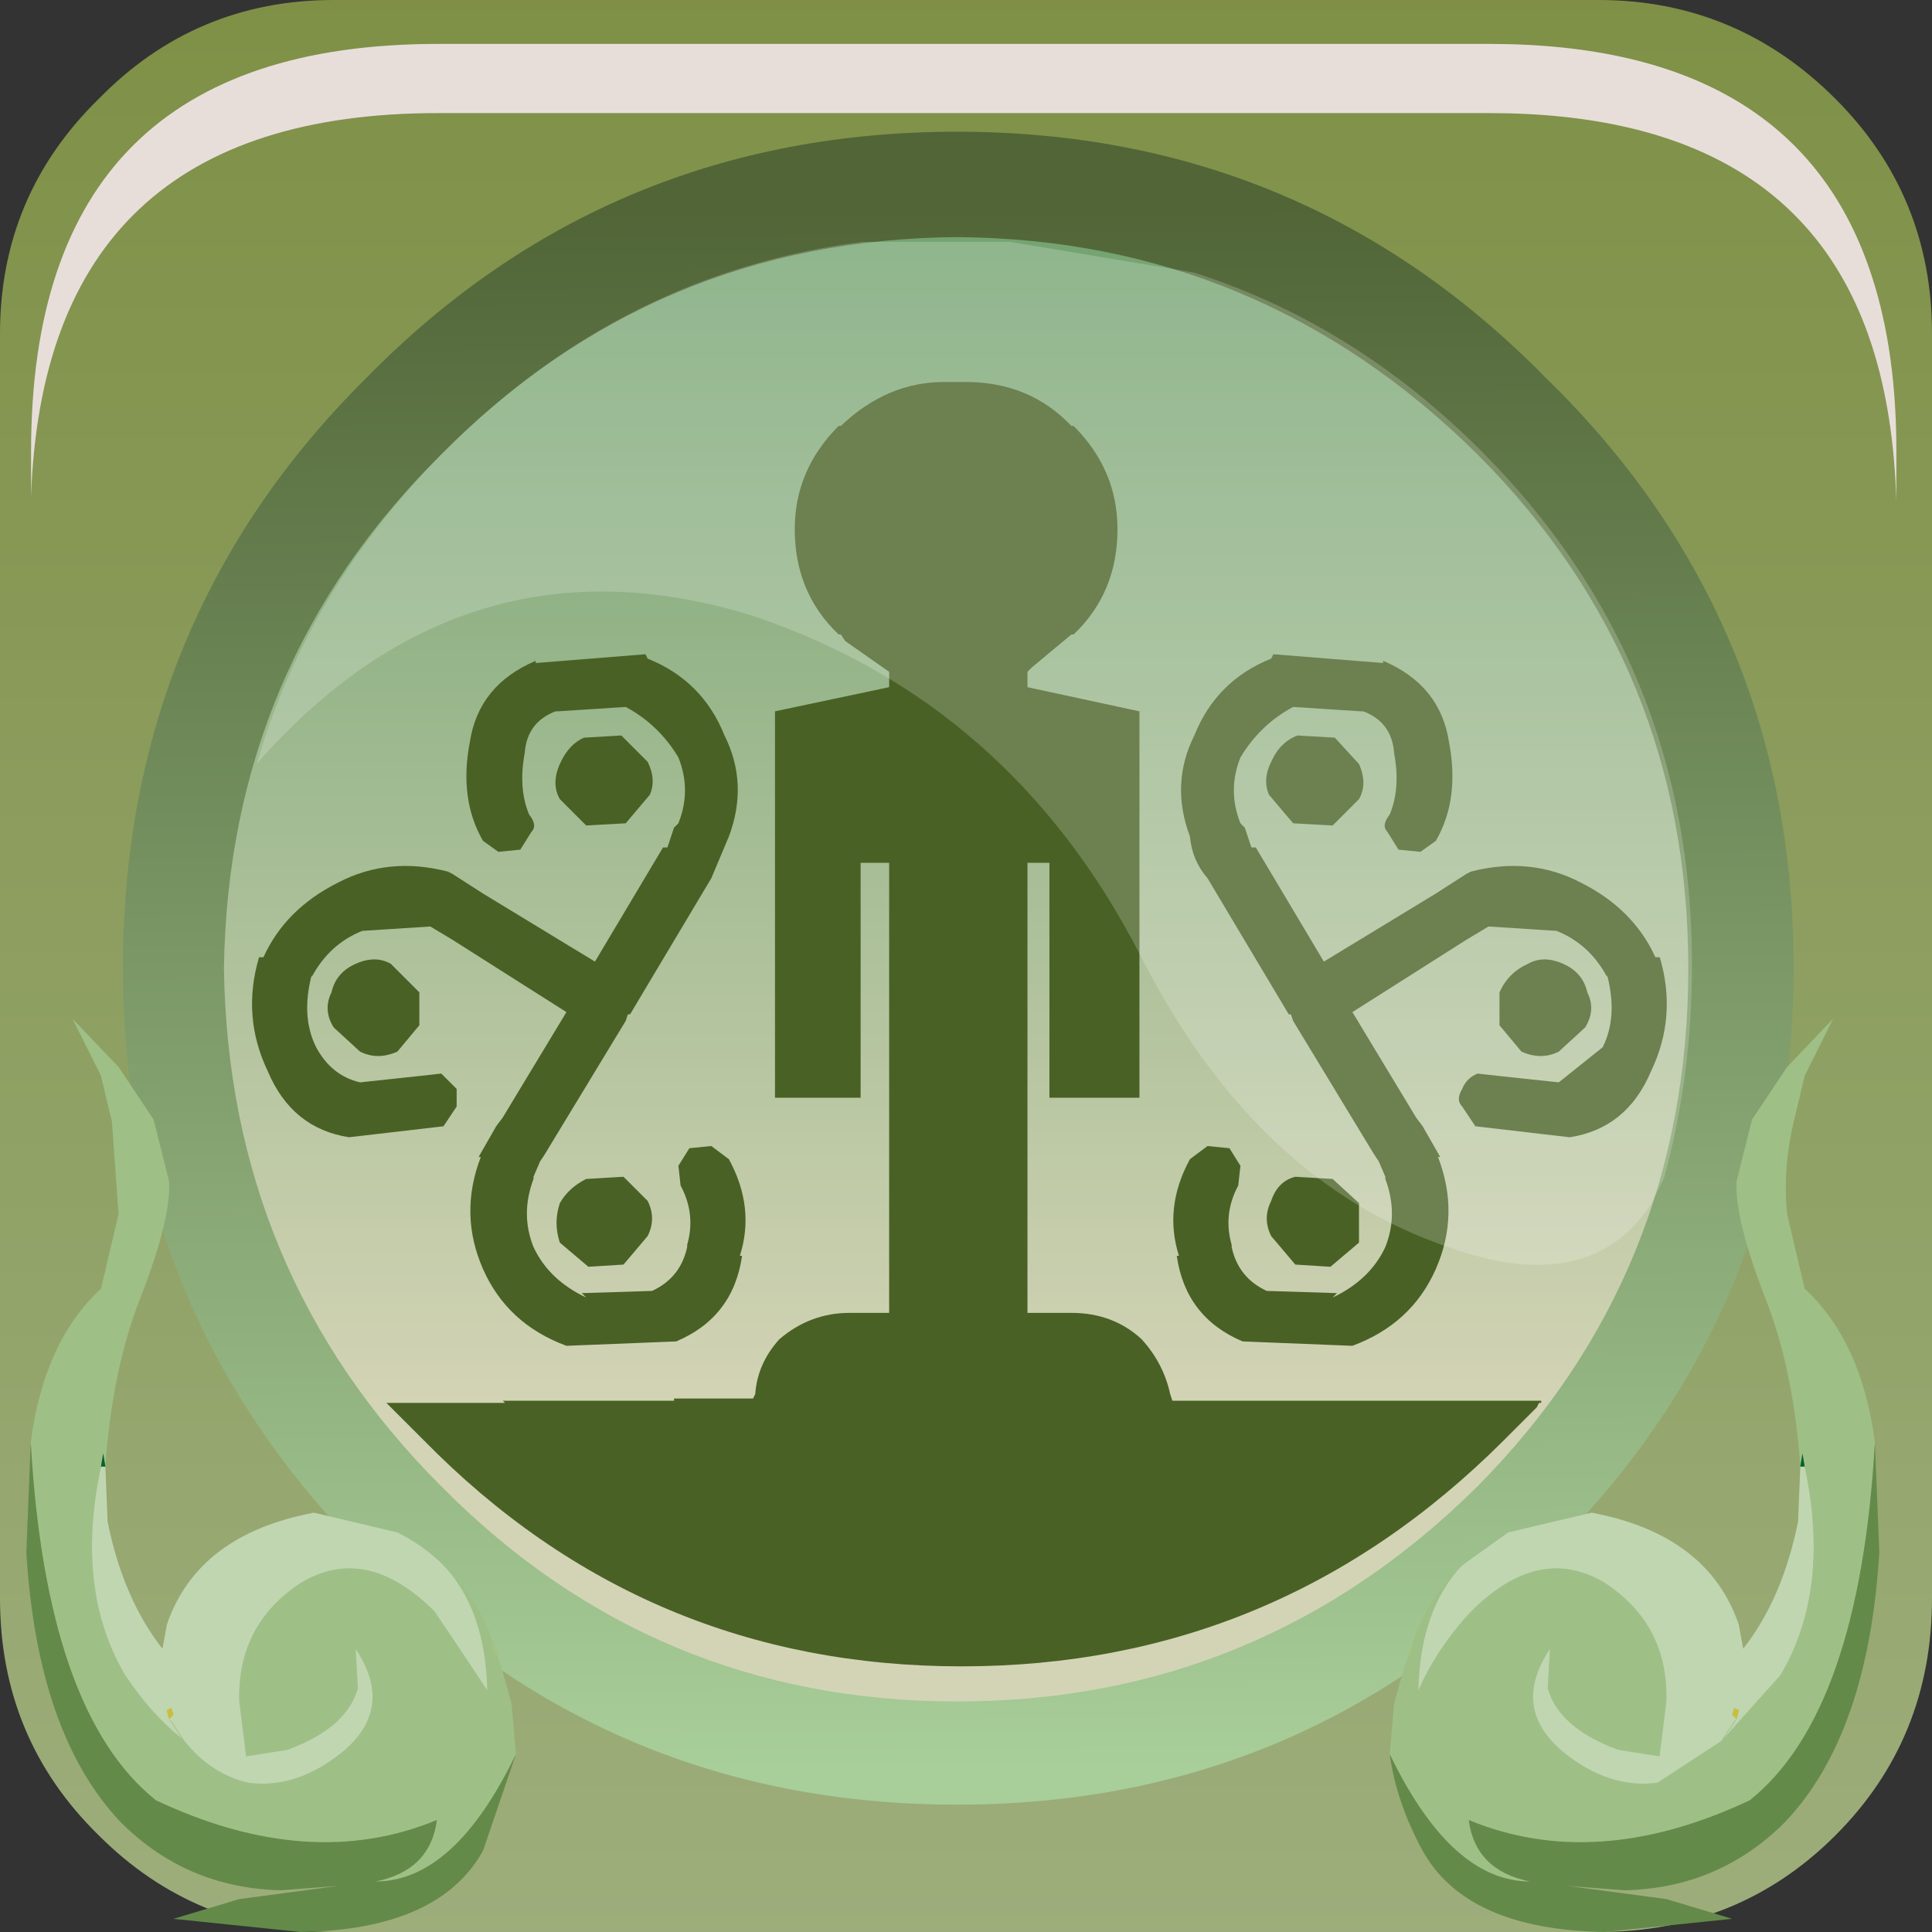<?xml version="1.0" encoding="UTF-8" standalone="no"?>
<svg xmlns:xlink="http://www.w3.org/1999/xlink" height="66.0px" width="66.0px" xmlns="http://www.w3.org/2000/svg">
  <rect width="100%" height="100%" fill="#333333" stroke="none"/>
  <g transform="matrix(1.5, 0.0, 0.0, 1.5, 0.0, 0.0)">
    <use height="44.0" transform="matrix(1.0, 0.0, 0.0, 1.0, 0.0, 0.0)" width="44.0" xlink:href="#shape0"/>
    <use height="20.15" transform="matrix(1.159, 0.0, 0.0, 1.159, 5.85, 5.45)" width="28.2" xlink:href="#sprite0"/>
    <use height="8.6" transform="matrix(1.212, 0.0, 0.0, 1.212, 0.708, 1.0)" width="35.05" xlink:href="#sprite1"/>
    <use height="20.8" transform="matrix(1.0, 0.0, 0.0, 1.0, 0.6, 23.2)" width="42.2" xlink:href="#shape3"/>
  </g>
  <defs>
    <g id="shape0" transform="matrix(1.0, 0.0, 0.0, 1.0, 0.0, 0.0)">
      <path d="M41.8 2.25 Q44.0 4.45 44.0 7.6 L44.0 36.4 Q44.0 39.6 41.8 41.8 39.6 44.0 36.4 44.0 L7.6 44.0 Q4.45 44.0 2.25 41.8 0.0 39.6 0.0 36.4 L0.0 7.6 Q0.0 4.45 2.25 2.25 4.45 0.0 7.6 0.0 L36.4 0.0 Q39.55 0.0 41.8 2.25" fill="url(#gradient0)" fill-rule="evenodd" stroke="none"/>
      <path d="M40.6 22.05 Q40.6 29.75 35.2 35.2 29.75 40.6 22.05 40.6 14.3 40.6 8.85 35.2 3.4 29.75 3.4 22.05 3.4 14.3 8.85 8.95 14.3 3.5 22.05 3.5 29.75 3.5 35.2 8.95 40.6 14.4 40.6 22.05" fill="url(#gradient1)" fill-rule="evenodd" stroke="none"/>
      <path d="M30.8 30.65 L28.3 30.55 Q27.0 30.0 26.8 28.6 L26.85 28.6 Q26.5 27.5 27.1 26.4 L27.5 26.1 28.0 26.15 28.25 26.55 28.2 27.0 Q27.85 27.65 28.05 28.35 L28.05 28.4 Q28.2 29.1 28.85 29.4 L30.45 29.45 30.35 29.55 Q31.2 29.15 31.55 28.4 31.85 27.65 31.55 26.85 L31.55 26.8 31.4 26.45 31.3 26.3 29.45 23.25 29.4 23.1 29.35 23.1 27.5 20.0 Q27.15 19.6 27.1 19.05 26.65 17.85 27.2 16.75 27.7 15.5 28.95 15.0 L29.0 14.9 31.5 15.1 31.5 15.05 Q32.8 15.6 33.0 16.9 33.25 18.2 32.7 19.15 L32.35 19.4 31.85 19.35 31.6 18.95 Q31.45 18.8 31.65 18.55 31.9 17.95 31.75 17.15 31.7 16.45 31.05 16.2 L31.0 16.2 29.45 16.1 Q28.7 16.5 28.25 17.25 27.95 18.0 28.25 18.75 L28.35 18.85 28.5 19.3 28.6 19.3 30.15 21.9 32.7 20.35 33.4 19.9 33.5 19.85 Q34.85 19.5 36.0 20.1 37.2 20.7 37.7 21.8 L37.8 21.8 Q38.2 23.15 37.6 24.4 37.05 25.7 35.75 25.9 L33.6 25.65 33.3 25.2 Q33.15 25.05 33.3 24.8 33.4 24.55 33.65 24.45 L34.1 24.5 35.5 24.65 36.5 23.85 Q36.85 23.15 36.6 22.2 L36.6 22.25 Q36.2 21.5 35.45 21.2 L33.9 21.1 33.4 21.4 30.8 23.05 32.25 25.45 32.4 25.65 32.8 26.35 32.75 26.35 Q33.25 27.65 32.7 28.9 32.15 30.15 30.8 30.65 M9.65 32.8 L8.9 32.05 8.8 31.95 11.5 31.95 11.45 31.9 15.35 31.9 15.35 31.85 17.15 31.85 17.2 31.75 Q17.25 31.05 17.75 30.5 18.45 29.9 19.35 29.9 L20.25 29.9 20.25 19.65 19.6 19.65 19.6 25.0 19.1 25.0 17.65 25.0 17.65 17.9 17.65 16.2 20.25 15.65 20.25 15.3 19.25 14.6 19.15 14.45 19.1 14.45 Q18.1 13.5 18.1 12.05 18.1 10.7 19.1 9.7 L19.15 9.7 Q20.2 8.7 21.5 8.7 L21.75 8.7 22.0 8.7 Q23.45 8.7 24.4 9.7 L24.45 9.7 Q25.45 10.7 25.45 12.05 25.45 13.5 24.45 14.45 L24.4 14.45 23.5 15.2 23.4 15.3 23.4 15.65 25.95 16.2 25.95 17.9 25.95 25.0 24.5 25.0 23.9 25.0 23.9 19.65 23.4 19.65 23.4 29.9 24.4 29.9 Q25.35 29.9 26.0 30.5 26.5 31.05 26.65 31.75 L26.7 31.9 35.1 31.9 35.1 31.95 35.05 31.95 35.0 32.05 34.25 32.8 Q29.1 37.95 21.9 37.95 14.7 37.95 9.65 32.8 M28.95 17.35 Q29.15 16.9 29.55 16.75 L30.4 16.8 30.95 17.4 Q31.15 17.85 30.95 18.2 L30.35 18.8 29.45 18.75 28.9 18.1 Q28.75 17.75 28.95 17.35 M34.65 23.95 L34.15 23.35 34.15 22.6 Q34.35 22.15 34.8 21.95 35.15 21.75 35.6 21.95 36.05 22.15 36.15 22.6 36.35 23.0 36.1 23.4 L35.5 23.95 Q35.1 24.15 34.65 23.95 M12.9 30.65 Q11.55 30.15 11.0 28.9 10.45 27.65 10.95 26.35 L10.9 26.35 11.3 25.65 11.45 25.45 12.9 23.05 10.3 21.4 9.8 21.1 8.25 21.2 Q7.5 21.5 7.1 22.25 L7.1 22.2 Q6.85 23.15 7.2 23.85 7.55 24.5 8.2 24.65 L9.6 24.5 10.05 24.45 10.4 24.8 10.4 25.2 10.1 25.65 7.95 25.9 Q6.65 25.7 6.1 24.4 5.5 23.15 5.9 21.8 L6.0 21.8 Q6.5 20.7 7.7 20.1 8.85 19.5 10.2 19.85 L10.3 19.9 11.0 20.35 13.55 21.9 15.1 19.3 15.2 19.3 15.35 18.85 15.45 18.75 Q15.75 18.0 15.45 17.25 15.0 16.5 14.25 16.1 L12.7 16.2 12.65 16.2 Q12.0 16.45 11.95 17.15 11.8 17.95 12.05 18.55 12.25 18.8 12.1 18.95 L11.85 19.35 11.35 19.4 11.0 19.15 Q10.45 18.2 10.7 16.9 10.9 15.6 12.2 15.05 L12.2 15.1 14.7 14.9 14.75 15.0 Q16.0 15.5 16.5 16.75 17.05 17.85 16.6 19.05 L16.2 20.0 14.35 23.1 14.3 23.1 14.25 23.25 12.4 26.3 12.3 26.45 12.15 26.8 12.15 26.85 Q11.85 27.65 12.15 28.4 12.5 29.15 13.35 29.55 L13.25 29.45 14.85 29.4 Q15.5 29.1 15.65 28.4 L15.65 28.35 Q15.85 27.65 15.5 27.0 L15.45 26.55 15.7 26.15 16.2 26.1 16.6 26.4 Q17.2 27.5 16.85 28.6 L16.9 28.6 Q16.7 30.0 15.4 30.55 L12.9 30.65 M13.35 26.85 L14.2 26.8 14.75 27.35 Q14.95 27.75 14.75 28.15 L14.2 28.8 13.4 28.85 12.75 28.3 Q12.6 27.85 12.75 27.4 12.95 27.05 13.35 26.85 M14.75 17.35 Q14.95 17.75 14.8 18.1 L14.25 18.75 13.35 18.8 12.75 18.2 Q12.55 17.85 12.75 17.4 12.95 16.95 13.3 16.8 L14.15 16.75 14.75 17.35 M9.05 23.95 Q8.6 24.15 8.2 23.95 L7.6 23.4 Q7.35 23.0 7.55 22.6 7.65 22.15 8.1 21.95 8.55 21.75 8.9 21.95 L9.55 22.6 9.55 23.35 9.05 23.95 M30.35 26.85 L30.95 27.4 30.95 28.3 30.3 28.85 29.5 28.8 28.95 28.15 Q28.75 27.75 28.95 27.35 29.1 26.9 29.5 26.8 L30.35 26.85" fill="#496125" fill-rule="evenodd" stroke="none"/>
      <path d="M10.05 10.35 Q5.2 15.15 5.1 22.05 5.2 29.0 10.05 33.85 14.9 38.75 21.8 38.75 28.7 38.75 33.65 33.85 38.45 29.0 38.45 22.05 38.45 15.15 33.65 10.35 28.7 5.45 21.8 5.4 14.9 5.45 10.05 10.35 M21.8 3.0 Q29.7 3.0 35.2 8.6 40.85 14.1 40.85 22.05 40.85 29.9 35.2 35.45 29.7 41.1 21.8 41.1 13.85 41.1 8.35 35.45 2.8 29.9 2.8 22.05 2.8 14.1 8.35 8.6 13.85 3.0 21.8 3.0" fill="url(#gradient2)" fill-rule="evenodd" stroke="none"/>
    </g>
    <linearGradient gradientTransform="matrix(0.0, -0.028, -0.055, 0.0, 22.6, 21.95)" gradientUnits="userSpaceOnUse" id="gradient0" spreadMethod="pad" x1="-819.2" x2="819.2">
      <stop offset="0.012" stop-color="#9dae7c"/>
      <stop offset="1.0" stop-color="#7e8f45"/>
    </linearGradient>
    <linearGradient gradientTransform="matrix(0.0, -0.017, -0.017, 0.0, 22.05, 18.5)" gradientUnits="userSpaceOnUse" id="gradient1" spreadMethod="pad" x1="-819.2" x2="819.2">
      <stop offset="0.012" stop-color="#d3d4b5"/>
      <stop offset="1.0" stop-color="#71a26f"/>
    </linearGradient>
    <linearGradient gradientTransform="matrix(1.0E-4, 0.022, -0.023, 1.0E-4, 21.85, 22.3)" gradientUnits="userSpaceOnUse" id="gradient2" spreadMethod="pad" x1="-819.2" x2="819.2">
      <stop offset="0.012" stop-color="#516537"/>
      <stop offset="1.0" stop-color="#a8ce99"/>
    </linearGradient>
    <g id="sprite0" transform="matrix(1.0, 0.0, 0.0, 1.0, 0.0, 0.0)">
      <use height="20.15" transform="matrix(1.0, 0.0, 0.0, 1.0, 0.0, 0.0)" width="28.2" xlink:href="#shape1"/>
    </g>
    <g id="shape1" transform="matrix(1.0, 0.0, 0.0, 1.0, 0.0, 0.0)">
      <path d="M27.65 18.45 L27.4 18.95 Q26.2 20.8 23.4 19.8 19.6 18.5 17.35 14.05 14.8 9.1 9.75 7.4 4.1 5.65 0.0 10.3 1.0 6.85 3.7 4.15 7.2 0.65 11.9 0.05 L14.8 0.05 18.4 0.65 Q21.55 1.65 24.05 4.15 28.2 8.3 28.2 14.25 28.2 16.45 27.65 18.45" fill="#ffffff" fill-opacity="0.196" fill-rule="evenodd" stroke="none"/>
    </g>
    <g id="sprite1" transform="matrix(1.0, 0.0, 0.0, 1.0, 0.2, 0.0)">
      <use height="8.6" transform="matrix(1.0, 0.0, 0.0, 1.0, -0.2, 0.0)" width="35.05" xlink:href="#shape2"/>
    </g>
    <g id="shape2" transform="matrix(1.0, 0.0, 0.0, 1.0, 0.2, 0.0)">
      <path d="M34.4 4.4 Q34.85 5.8 34.85 7.65 L34.85 8.6 Q34.8 6.95 34.4 5.7 33.0 1.3 27.2 1.3 L7.45 1.3 Q0.05 1.3 -0.2 8.5 L-0.2 7.65 Q-0.2 0.0 7.45 0.0 L27.2 0.0 Q33.0 0.0 34.4 4.4" fill="#e7deda" fill-rule="evenodd" stroke="none"/>
    </g>
    <g id="shape3" transform="matrix(1.0, 0.0, 0.0, 1.0, -0.6, -23.2)">
      <path d="M0.7 32.85 Q1.0 30.55 2.3 29.35 L2.7 27.65 2.55 25.55 2.3 24.5 1.65 23.2 2.7 24.3 3.5 25.5 3.85 26.9 Q3.9 27.75 3.2 29.55 2.55 31.2 2.4 33.4 L2.35 33.1 2.3 33.4 Q1.7 36.2 2.85 38.15 3.45 39.05 4.15 39.6 L3.85 39.15 3.9 39.2 4.2 39.65 Q4.8 40.4 5.65 40.6 6.75 40.75 7.8 39.9 9.0 38.9 8.1 37.55 L8.15 38.45 Q7.9 39.35 6.55 39.85 L5.6 40.0 5.6 39.95 5.45 38.75 Q5.4 37.0 6.85 36.05 8.35 35.15 9.9 36.7 L11.1 38.5 Q11.05 36.65 10.1 35.65 L10.3 35.85 Q11.0 36.6 11.25 37.5 L11.2 37.5 11.4 37.9 11.65 38.8 11.75 39.95 Q10.35 42.85 8.55 42.85 9.8 42.6 9.95 41.45 7.05 42.65 3.55 41.0 1.05 39.0 0.7 32.85" fill="#9ec087" fill-rule="evenodd" stroke="none"/>
      <path d="M2.4 33.4 L2.45 34.65 Q2.8 36.4 3.7 37.55 L3.8 37.0 Q4.5 34.95 7.15 34.45 L9.05 34.9 Q9.65 35.2 10.1 35.65 11.05 36.65 11.1 38.5 L9.9 36.7 Q8.35 35.15 6.85 36.05 5.4 37.0 5.45 38.75 L5.6 39.95 5.6 40.0 6.55 39.85 Q7.9 39.35 8.15 38.45 L8.1 37.55 Q9.0 38.9 7.8 39.9 6.75 40.75 5.65 40.6 4.8 40.4 4.2 39.65 L3.9 39.2 3.85 39.15 4.15 39.6 Q3.45 39.05 2.85 38.15 1.7 36.2 2.3 33.4 L2.4 33.4 M3.85 39.15 L3.95 39.05 3.9 38.9 3.8 38.95 3.85 39.15" fill="#c0d6b1" fill-rule="evenodd" stroke="none"/>
      <path d="M11.75 39.95 L11.0 42.15 Q10.0 43.95 6.85 44.0 L3.95 43.7 5.45 43.25 7.7 42.95 6.4 43.05 Q4.25 43.0 2.75 41.5 0.85 39.5 0.6 35.35 L0.7 32.85 Q1.05 39.0 3.55 41.0 7.05 42.65 9.95 41.45 9.8 42.6 8.55 42.85 10.35 42.85 11.75 39.95" fill="#648a4a" fill-rule="evenodd" stroke="none"/>
      <path d="M2.4 33.4 L2.3 33.4 2.35 33.1 2.4 33.4" fill="#00632e" fill-rule="evenodd" stroke="none"/>
      <path d="M3.85 39.15 L3.8 38.95 3.9 38.9 3.95 39.05 3.85 39.15" fill="#ccbf38" fill-rule="evenodd" stroke="none"/>
      <path d="M11.25 37.5 L11.4 37.9 11.2 37.5 11.25 37.5" fill="url(#gradient3)" fill-rule="evenodd" stroke="none"/>
      <path d="M41.0 33.4 Q40.85 31.2 40.2 29.55 39.5 27.75 39.55 26.9 L39.9 25.5 40.7 24.3 41.75 23.2 41.1 24.5 40.85 25.55 Q40.6 26.6 40.7 27.65 L41.1 29.35 Q42.4 30.55 42.7 32.85 42.35 39.0 39.85 41.0 36.35 42.65 33.45 41.45 33.6 42.6 34.85 42.85 33.05 42.85 31.65 39.95 L31.75 38.8 32.0 37.9 32.2 37.5 32.15 37.5 Q32.4 36.6 33.1 35.85 L33.3 35.65 Q32.35 36.65 32.3 38.5 32.75 37.5 33.5 36.7 35.05 35.15 36.55 36.05 38.0 37.0 37.95 38.75 L37.8 39.95 37.8 40.0 36.85 39.85 Q35.5 39.35 35.25 38.45 L35.3 37.55 Q34.4 38.9 35.6 39.9 36.65 40.75 37.75 40.6 L39.2 39.65 39.5 39.2 39.55 39.15 39.25 39.6 40.55 38.15 Q41.7 36.2 41.1 33.4 L41.05 33.1 41.0 33.4" fill="#9ec087" fill-rule="evenodd" stroke="none"/>
      <path d="M41.1 33.4 Q41.7 36.2 40.55 38.15 L39.25 39.6 39.55 39.15 39.5 39.2 39.2 39.65 37.75 40.6 Q36.65 40.75 35.6 39.9 34.4 38.9 35.3 37.55 L35.25 38.45 Q35.5 39.35 36.85 39.85 L37.8 40.0 37.8 39.95 37.95 38.75 Q38.0 37.0 36.55 36.05 35.05 35.15 33.5 36.7 32.75 37.5 32.3 38.5 32.35 36.65 33.3 35.65 L34.35 34.9 36.25 34.45 Q38.9 34.95 39.6 37.0 L39.7 37.55 Q40.6 36.4 40.95 34.65 L41.0 33.4 41.1 33.4 M39.55 39.15 L39.6 38.95 39.5 38.9 39.45 39.05 39.55 39.15" fill="#c0d6b1" fill-rule="evenodd" stroke="none"/>
      <path d="M41.0 33.4 L41.05 33.1 41.1 33.4 41.0 33.4" fill="#00632e" fill-rule="evenodd" stroke="none"/>
      <path d="M31.65 39.95 Q33.05 42.85 34.85 42.85 33.6 42.6 33.45 41.45 36.35 42.65 39.85 41.0 42.35 39.0 42.7 32.85 L42.8 35.35 Q42.55 39.5 40.65 41.5 39.15 43.0 37.0 43.05 L35.7 42.95 37.95 43.25 39.45 43.7 36.55 44.0 Q33.4 43.95 32.4 42.15 31.8 41.05 31.65 39.95" fill="#648a4a" fill-rule="evenodd" stroke="none"/>
      <path d="M39.55 39.15 L39.45 39.05 39.5 38.9 39.6 38.95 39.55 39.15" fill="#ccbf38" fill-rule="evenodd" stroke="none"/>
      <path d="M32.15 37.5 L32.2 37.5 32.0 37.9 32.15 37.5" fill="url(#gradient4)" fill-rule="evenodd" stroke="none"/>
    </g>
    <linearGradient gradientTransform="matrix(0.0, -0.025, -0.025, 0.0, 5.7, 31.15)" gradientUnits="userSpaceOnUse" id="gradient3" spreadMethod="pad" x1="-819.2" x2="819.2">
      <stop offset="0.012" stop-color="#bed9a5"/>
      <stop offset="1.0" stop-color="#739416"/>
    </linearGradient>
    <linearGradient gradientTransform="matrix(0.0, -0.025, 0.025, 0.0, 37.65, 31.15)" gradientUnits="userSpaceOnUse" id="gradient4" spreadMethod="pad" x1="-819.2" x2="819.2">
      <stop offset="0.012" stop-color="#bed9a5"/>
      <stop offset="1.0" stop-color="#739416"/>
    </linearGradient>
  </defs>
</svg>
